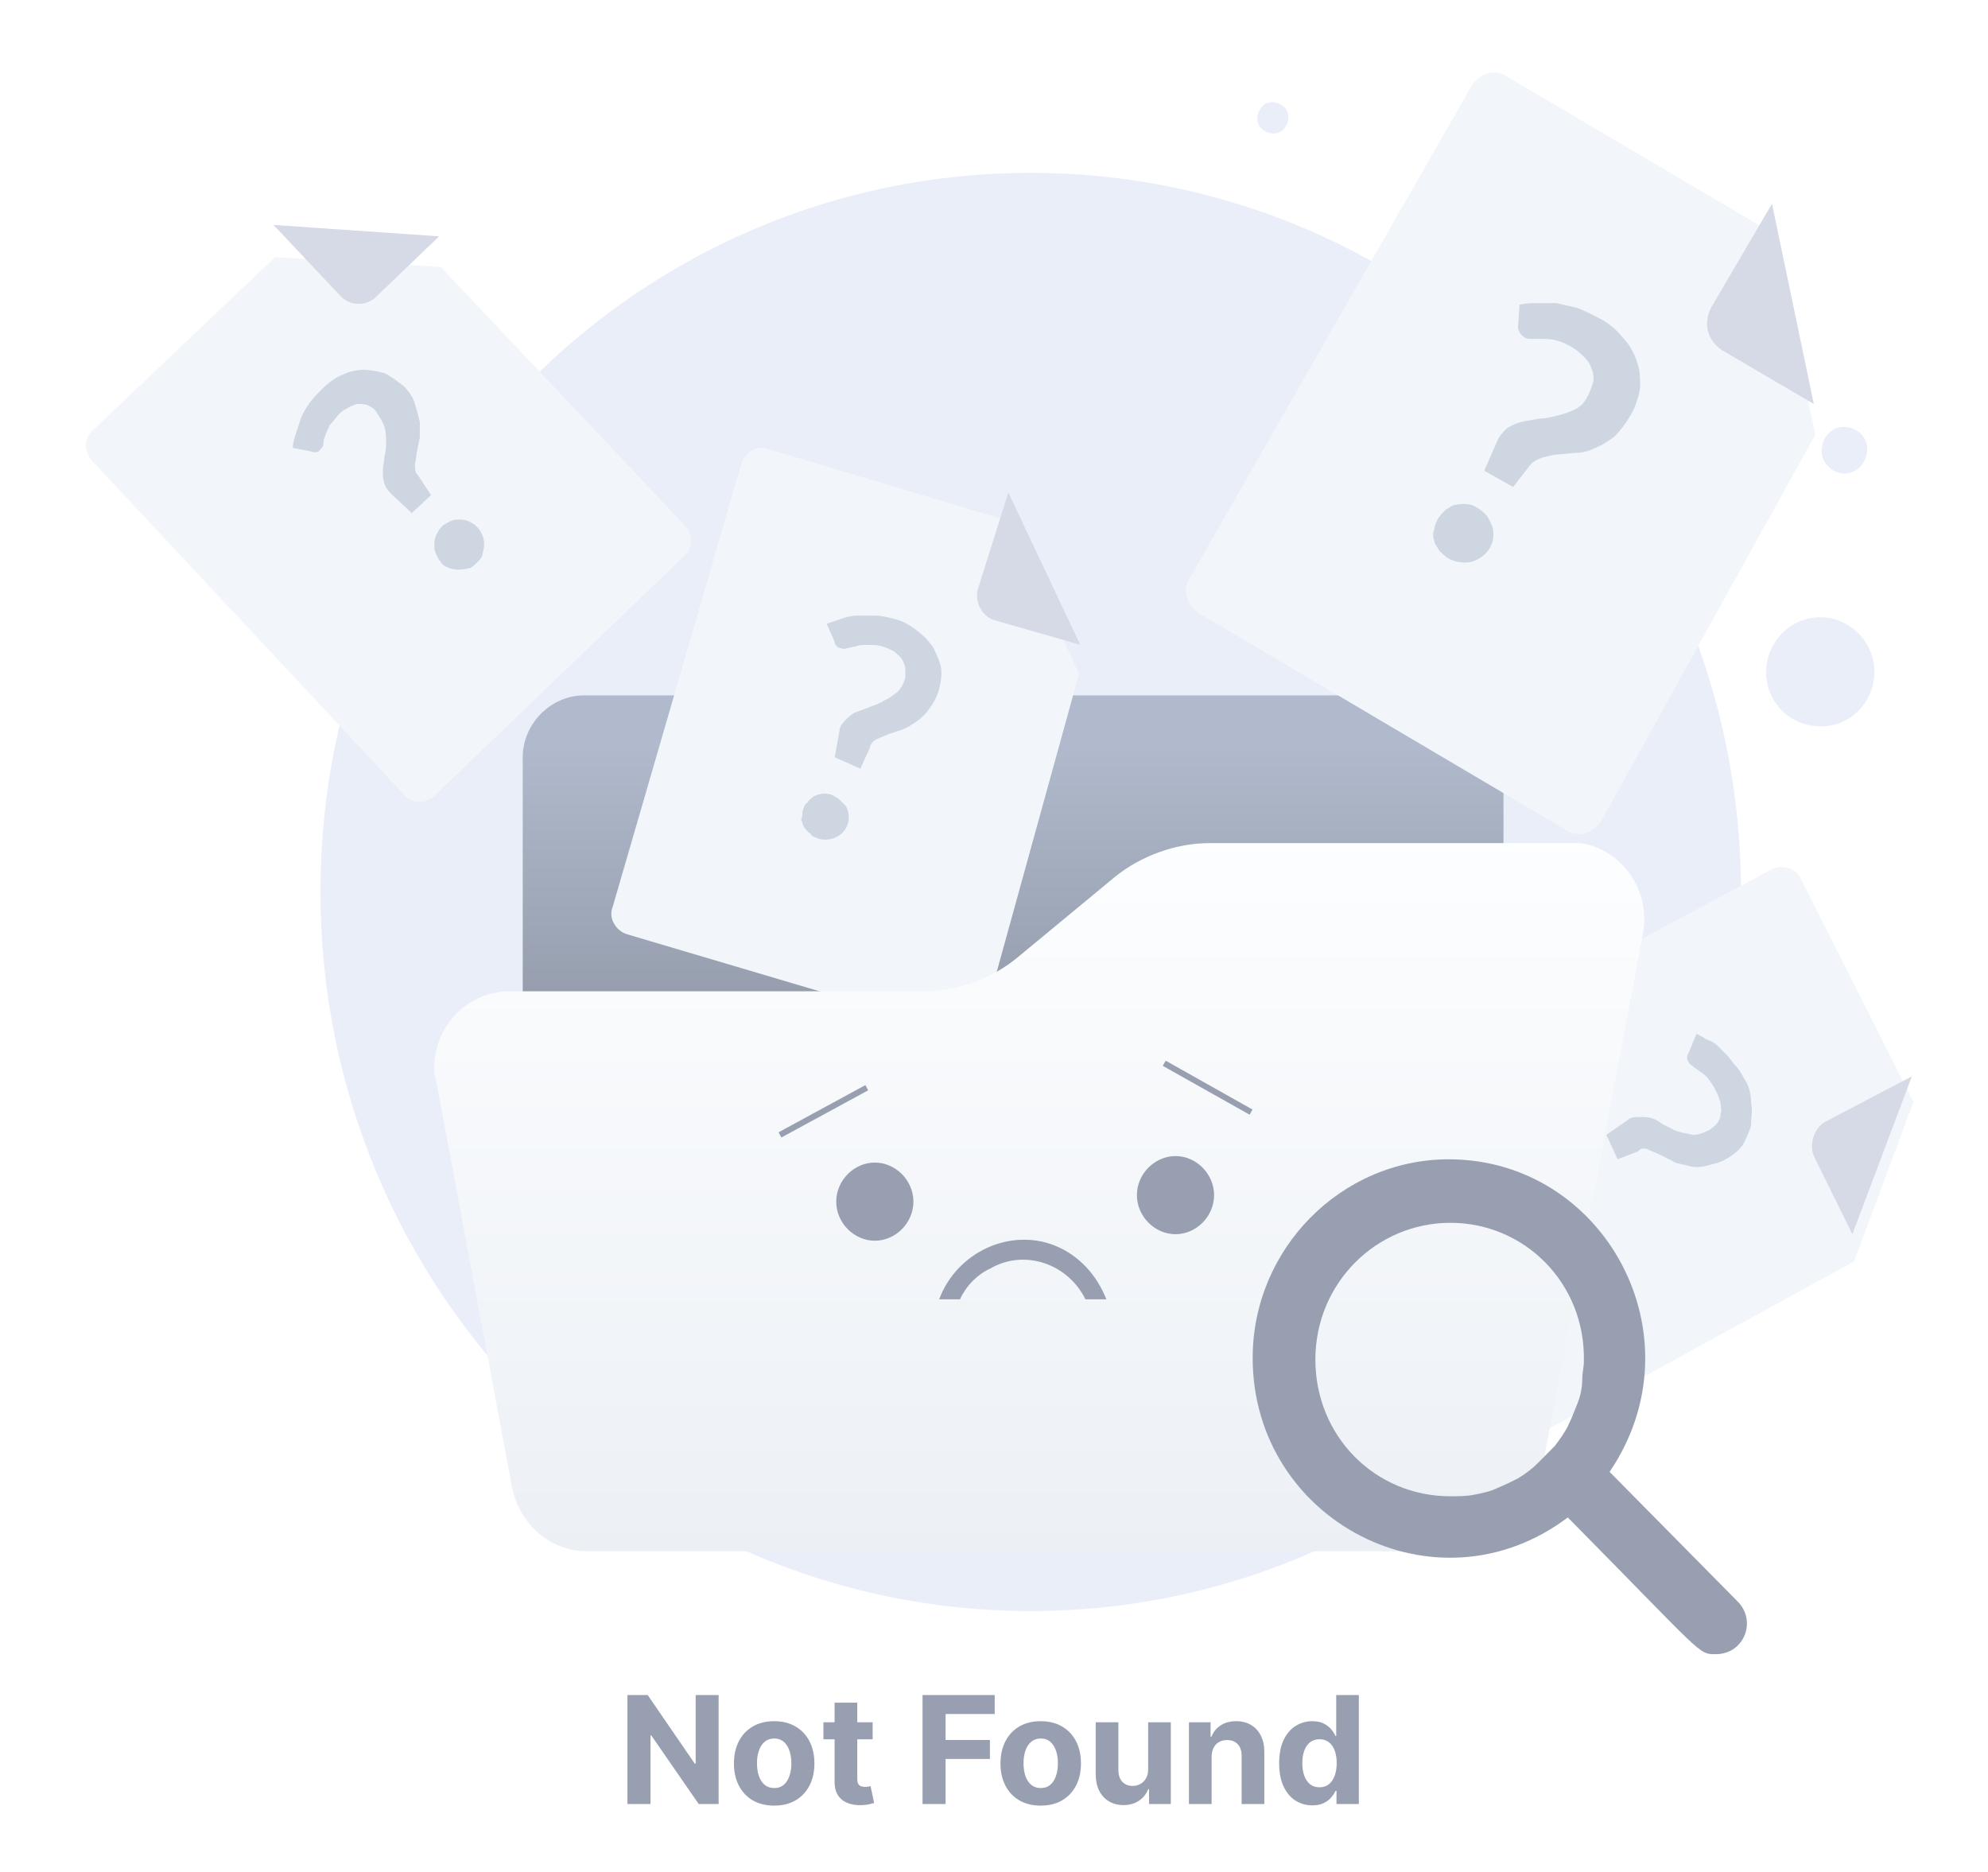 <svg width="756" height="712" viewBox="0 0 756 712" fill="none" xmlns="http://www.w3.org/2000/svg">
<path d="M391.967 612.628C540.977 612.628 662.076 490.027 662.076 339.176C662.076 188.327 540.977 65.725 391.967 65.725C242.409 65.725 121.863 187.766 121.863 339.176C121.863 490.027 242.409 612.628 391.967 612.628Z" fill="#EAEEF9"/>
<path d="M222.012 264.427H548.517C560.742 264.427 571.748 274.95 571.748 287.953V496.558C571.748 508.934 561.354 520.077 548.517 520.077H222.012C209.787 520.077 198.781 509.554 198.781 496.558V287.953C198.781 274.95 209.787 264.427 222.012 264.427Z" fill="url(#paint0_linear_1_3)"/>
<path d="M706.16 270.817C714.532 262.906 715.093 249.91 707.279 241.433C699.466 232.963 686.628 232.396 678.256 240.305C669.889 248.215 669.328 261.212 677.142 269.682C684.395 277.592 697.79 278.727 706.16 270.817Z" fill="#EAEEF9"/>
<path d="M707.275 177.592C710.623 174.203 711.184 168.555 707.836 165.164C704.485 161.772 698.907 161.205 695.559 164.596C692.208 167.988 691.647 173.636 694.998 177.025C698.346 180.983 703.931 180.983 707.275 177.592Z" fill="#EAEEF9"/>
<path d="M487.959 49.344C490.188 47.081 490.749 43.129 488.515 40.867C486.286 38.604 482.374 38.043 480.145 40.3C477.911 42.562 477.358 46.514 479.587 48.777C481.821 51.033 485.725 51.601 487.959 49.344Z" fill="#EAEEF9"/>
<g filter="url(#filter0_d_1_3)">
<path d="M690.365 154.242L609.046 300.947C605.985 305.899 599.876 307.76 595.591 304.662L456.19 222.334C451.293 219.242 449.464 213.051 452.517 208.718L559.516 21.779C562.576 16.827 568.692 14.968 572.972 18.061L673.855 77.488L690.365 154.242Z" fill="#F2F6FA"/>
</g>
<path d="M673.857 77.487L650.626 117.102C647.565 123.293 649.402 129.484 654.903 133.196L689.755 153.623" fill="#D5DAE6"/>
<path d="M577.864 115.868C580.308 115.248 582.757 115.249 584.593 115.249C587.034 115.249 589.485 115.249 591.926 115.249C594.375 115.868 597.43 116.482 599.879 117.101C602.932 118.341 605.38 119.58 607.824 120.82C611.492 122.673 614.552 125.152 616.994 128.244C619.442 130.723 621.278 133.816 622.498 137.528C623.722 140.627 623.722 144.339 623.722 147.432C623.11 151.15 621.886 154.862 620.054 157.955C618.218 161.053 616.381 163.527 613.938 166.004C611.492 167.864 609.66 169.098 606.6 170.337C604.159 171.577 601.708 172.197 599.264 172.197L592.538 172.817C590.702 172.817 588.873 173.431 586.422 174.049C584.593 174.669 583.369 175.289 582.144 176.528L575.416 185.193L564.415 179.002L569.307 167.864C569.914 166.006 571.748 164.146 572.972 162.913C574.811 161.673 576.64 161.053 578.477 160.435C580.92 159.815 582.757 159.813 585.205 159.195C587.646 159.195 590.097 158.575 592.538 157.955C594.987 157.341 596.818 156.722 599.264 155.482C601.708 154.242 602.932 152.389 604.159 149.91C604.771 148.671 605.38 146.818 605.988 144.959C605.988 143.1 605.988 141.866 605.38 140.627C604.771 138.768 604.159 137.528 602.932 136.295C601.708 135.055 600.491 133.816 598.652 132.577C596.818 131.343 594.375 130.104 591.926 129.484C590.097 128.864 588.258 128.864 586.422 128.864C584.593 128.864 583.369 128.864 582.144 128.864C581.532 128.864 580.308 128.864 579.701 128.244C578.477 127.625 577.252 125.771 577.252 124.532L577.864 115.868ZM546.681 197.575C547.293 196.335 548.519 195.096 549.736 193.862C550.961 193.244 552.185 192.004 553.409 192.004C556.465 191.384 559.525 191.384 561.967 193.244C563.193 193.863 564.415 195.096 565.634 196.335C566.246 197.575 566.859 198.815 567.471 200.048C569.307 206.239 565.634 211.811 559.525 213.67C556.465 214.289 553.409 213.67 550.961 212.431C549.736 211.811 548.519 210.571 547.293 209.337C546.681 208.099 545.456 206.859 545.456 205.62C544.844 204.386 544.844 202.526 545.456 201.287C545.456 200.048 546.069 198.815 546.681 197.575Z" fill="#CED6E2"/>
<g filter="url(#filter1_d_1_3)">
<path d="M167.598 90.489L260.535 188.911C263.59 192.624 263.59 197.575 259.923 200.668L165.151 291.663C161.483 294.756 156.592 294.756 153.531 291.044L34.914 164.147C31.859 160.433 31.859 155.482 35.526 152.389L104.62 86.771L167.598 90.489Z" fill="#F2F6FA"/>
</g>
<path d="M104.006 85.532L129.686 112.77C133.353 116.482 139.468 116.482 143.141 112.77L166.984 89.87" fill="#D5DAE6"/>
<path d="M111.346 170.337C111.346 168.484 111.958 166.624 112.564 164.766C113.176 162.913 113.788 161.053 114.401 159.195C115.013 157.341 116.237 155.482 117.456 153.622C118.68 151.77 120.516 149.911 122.347 148.057C124.795 145.579 127.244 143.72 130.298 142.486C132.741 141.246 135.801 140.627 138.244 140.627C140.693 140.627 143.747 141.246 146.196 141.866C148.639 143.1 151.086 144.959 153.529 146.818C155.366 148.671 157.203 151.15 157.814 153.622C158.42 155.482 159.033 157.961 159.645 160.435C159.645 162.293 159.645 164.766 159.645 166.624C159.033 168.484 159.033 170.337 158.42 172.197C158.42 174.055 157.814 175.289 157.814 177.148C157.814 178.388 157.814 179.622 159.033 180.86L163.925 188.291L156.591 195.102L149.251 188.291C148.032 187.051 146.808 185.813 146.196 183.959C145.584 182.1 145.584 180.861 145.584 179.008C145.584 177.148 146.196 175.289 146.196 173.437C146.808 171.577 146.808 169.717 146.808 167.864C146.808 166.006 146.808 164.146 146.196 162.293C145.584 160.433 144.359 158.581 143.135 156.722C142.529 155.482 141.305 154.862 140.081 154.242C138.856 153.622 137.638 153.622 136.414 153.622C135.189 153.622 133.965 154.242 132.741 154.862C131.523 155.482 130.298 156.102 129.074 157.341C127.85 158.58 126.631 160.433 125.407 161.673C124.795 162.913 124.183 164.146 123.571 166.004C122.959 167.244 122.959 168.484 122.959 169.098C122.959 169.717 122.352 170.337 121.74 170.957C121.128 172.197 119.292 172.197 118.068 171.577L111.346 170.337ZM167.597 213.67C166.985 213.05 166.372 211.811 165.76 210.577C165.148 209.337 165.148 208.098 165.148 206.859C165.148 204.386 166.372 201.907 168.209 200.054C168.816 199.435 170.04 198.815 171.263 198.195C172.487 197.575 173.712 197.575 174.931 197.575C178.603 197.575 182.271 200.054 183.495 203.766C184.101 205.006 184.101 206.239 184.101 207.479C184.101 208.717 183.495 209.957 183.495 211.191C182.883 212.431 182.271 213.05 181.046 214.29C180.434 214.908 179.209 216.142 177.991 216.142C175.543 216.762 173.1 216.762 171.263 216.142C169.428 215.528 168.209 214.908 167.597 213.67Z" fill="#CED6E2"/>
<g filter="url(#filter2_d_1_3)">
<path d="M410.335 245.24L374.261 375.85C373.037 380.183 368.145 383.276 363.868 381.422L238.523 344.282C234.243 343.041 231.183 338.089 233.018 333.757L281.929 165.386C283.154 161.053 288.046 157.961 292.326 159.815L383.431 187.053L410.335 245.24Z" fill="#F2F6FA"/>
</g>
<path d="M383.443 187.28L371.813 224.193C370.591 229.144 373.649 234.717 378.541 235.954L410.788 245.18" fill="#D5DAE6"/>
<path d="M314.338 237.188C316.174 236.576 318.01 235.954 319.842 235.334C321.676 234.715 323.507 234.098 325.956 234.098C328.404 234.098 330.233 234.098 332.684 234.098C335.127 234.098 337.574 234.715 340.017 235.334C343.078 235.954 346.133 237.808 348.579 239.669C351.023 241.527 352.859 243.379 354.691 245.86C355.913 248.333 357.139 250.811 357.751 253.285C358.364 256.382 357.751 259.475 357.139 261.954C356.527 264.427 355.303 266.905 353.471 269.379C352.247 271.237 350.411 273.096 348.579 274.33C346.746 275.569 344.907 276.808 343.078 277.428L337.574 279.282C336.349 279.902 334.513 280.521 333.296 281.141C332.072 281.76 330.848 282.999 330.848 284.234L327.18 292.283L317.398 287.953L319.227 278.048C319.227 276.189 320.454 274.95 321.676 273.711C322.9 272.476 324.119 271.237 325.956 270.618C327.792 269.998 329.621 269.379 330.848 268.759C332.684 268.14 334.513 267.525 336.349 266.286C338.186 265.666 339.405 264.427 341.241 263.188C342.466 261.954 343.69 260.095 344.295 257.615C344.295 257.002 344.295 255.763 344.295 254.524C344.295 253.285 343.69 252.05 343.078 250.811C342.466 249.57 341.241 248.95 340.017 247.714C338.793 247.099 337.574 246.479 335.737 245.86C333.901 245.24 332.072 245.24 329.621 245.24C328.399 245.24 326.568 245.24 325.343 245.86C324.119 245.86 322.9 246.479 322.288 246.479C321.676 246.479 321.066 247.099 319.842 246.479C318.615 246.479 317.398 245.24 317.398 243.999L314.338 237.188ZM305.168 308.379C305.78 307.14 305.78 305.899 307.004 305.279C307.614 304.047 308.833 303.425 309.445 302.808C311.894 301.569 314.337 301.569 316.174 302.189C317.398 302.808 318.615 303.425 319.227 304.047C319.842 304.66 321.066 305.899 321.676 306.518C324.119 310.85 322.288 316.424 318.01 318.282C315.562 319.522 313.113 319.522 311.282 318.902C310.058 318.282 308.833 318.282 308.221 317.043C307.004 316.424 306.392 315.185 305.78 314.57C305.168 313.331 305.168 312.711 304.553 311.47C305.168 310.85 305.168 309.618 305.168 308.379Z" fill="#CED6E2"/>
<g filter="url(#filter3_d_1_3)">
<path d="M705.041 468.699L586.424 533.693C582.757 535.551 577.252 534.312 575.416 529.98L516.111 412.99C514.275 409.273 515.499 403.702 519.777 401.848L673.857 319.515C677.53 317.663 683.034 318.902 684.863 323.234L727.667 408.034L705.041 468.699Z" fill="#F2F6FA"/>
</g>
<path d="M727.055 409.273L694.035 426.608C689.757 429.086 687.926 435.27 689.757 439.609L704.429 469.319" fill="#D5DAE6"/>
<path d="M645.119 393.179C646.958 393.798 648.175 395.037 650.011 395.657C651.848 396.277 653.067 397.516 654.903 399.37C656.74 401.228 657.957 402.467 659.181 404.321C661.017 406.18 662.244 408.038 663.461 410.512C665.297 412.992 665.909 416.703 665.909 419.176C666.521 422.274 665.909 424.747 665.909 427.845C665.297 430.318 664.073 432.799 662.849 435.27C661.017 437.751 658.569 439.609 656.127 440.844C654.291 442.083 651.235 442.702 648.787 443.322C646.958 443.941 643.895 443.941 642.061 443.322C640.23 442.702 637.781 442.702 635.95 441.461L631.058 438.99C629.836 438.37 627.999 437.751 626.775 437.131C625.556 436.511 623.719 436.511 623.107 437.751L615.162 440.844L610.882 431.56L618.827 425.989C620.052 424.747 621.883 424.747 623.719 424.747C625.556 424.747 626.775 424.747 628.612 425.367C630.445 425.989 631.665 427.225 632.889 427.845C634.725 428.467 635.952 429.699 638.393 430.318C640.23 430.938 641.454 430.938 643.895 431.56C645.731 431.56 647.563 430.94 650.011 429.699C651.848 428.467 654.291 426.608 654.291 423.515C654.903 422.274 654.291 421.037 654.291 419.176C653.679 417.944 653.679 416.703 652.455 414.844C651.848 412.992 650.623 411.753 649.399 409.892C648.787 409.273 647.563 408.038 646.343 407.419C645.731 406.799 644.507 406.18 643.895 405.56C643.285 404.941 642.673 404.941 642.061 403.702C641.454 403.087 641.454 401.228 642.061 400.609L645.119 393.179ZM588.258 435.89C589.482 435.27 590.092 434.653 591.924 435.27C593.148 434.653 594.372 435.27 594.984 435.27C597.428 435.89 599.264 437.751 599.876 439.609C600.488 440.844 600.488 442.083 600.488 443.322C600.488 443.941 600.488 445.795 600.488 446.415C599.876 448.273 598.04 450.747 596.204 451.366C594.984 451.986 593.76 451.986 592.536 451.986C591.924 451.986 590.092 451.986 589.48 451.986C587.034 451.366 585.203 449.512 584.59 447.654C583.978 446.415 583.978 445.176 583.978 443.941C583.366 442.702 583.978 441.463 583.978 440.844C584.59 439.609 585.203 438.99 585.203 437.751C585.81 437.131 587.646 437.131 588.258 435.89Z" fill="#CED6E2"/>
<path fill-rule="evenodd" clip-rule="evenodd" d="M194.502 387.83C195.735 387.83 196.732 388.84 196.732 390.086V501.505C196.732 513.26 206.736 523.392 218.347 523.392H554.021C565.627 523.392 575.635 513.26 575.635 501.505V398.75C575.635 397.504 576.633 396.494 577.864 396.494C579.096 396.494 580.096 397.504 580.096 398.75V501.505C580.096 515.752 568.09 527.904 554.021 527.904H218.347C204.272 527.904 192.273 515.752 192.273 501.505V390.086C192.273 388.84 193.272 387.83 194.502 387.83Z" fill="#1676EE"/>
<path d="M565.022 332.518H450.076C439.07 332.518 428.064 336.23 419.507 343.66L388.935 368.418C380.373 375.231 369.365 379.563 358.364 379.563H227.516C214.679 379.563 203.673 390.086 203.673 403.702C203.673 404.941 203.673 406.18 204.285 407.419L228.128 534.312C229.965 546.074 240.359 555.36 251.972 555.36H531.395C543.627 555.36 553.409 546.693 555.241 534.932L588.87 360.374C590.702 347.373 582.144 334.991 568.695 333.137C567.471 332.518 566.246 332.518 565.022 332.518Z" fill="white"/>
<g filter="url(#filter4_d_1_3)">
<path d="M596.818 309.614H459.86C447.018 309.614 433.568 314.57 423.787 322.615L387.099 352.944C376.705 361.615 363.868 365.945 351.025 365.945H193.892C178.605 365.945 165.151 378.324 165.151 395.037C165.151 396.277 165.151 398.131 165.763 399.37L194.502 553.506C196.945 567.741 208.564 578.884 223.237 578.884H556.465C570.526 578.884 582.757 568.361 585.205 554.126L624.946 343.041C627.39 327.566 616.994 312.092 601.103 309.614C599.879 309.614 598.042 309.614 596.818 309.614Z" fill="url(#paint1_linear_1_3)"/>
</g>
<path d="M332.684 471.792C340.629 471.792 347.358 464.987 347.358 456.938C347.358 448.893 340.629 442.083 332.684 442.083C324.731 442.083 318.003 448.893 318.003 456.938C318.003 464.987 324.731 471.792 332.684 471.792Z" fill="#989FB0"/>
<path d="M447.015 469.319C454.966 469.319 461.694 462.509 461.694 454.464C461.694 446.415 454.966 439.609 447.015 439.609C439.07 439.609 432.342 446.415 432.342 454.464C432.342 462.509 439.07 469.319 447.015 469.319Z" fill="#989FB0"/>
<path d="M420.726 494.079H412.781C406.052 480.464 389.547 474.892 376.705 482.318C371.203 484.793 366.923 489.745 365.087 494.079H357.142C363.868 476.125 384.046 466.841 401.16 473.651C410.337 477.364 417.058 484.793 420.726 494.079Z" fill="#989FB0"/>
<path d="M652.455 629.022C645.731 629.022 648.175 629.641 596.204 577.025C546.069 614.787 476.368 578.264 476.368 516.364C476.368 474.89 509.993 440.844 550.958 440.844C610.27 440.844 646.951 508.315 612.102 559.69L660.405 608.594C668.353 616.026 663.461 629.022 652.455 629.022ZM551.57 464.987C523.442 464.987 500.211 487.889 500.211 516.984C500.211 546.074 522.835 568.98 551.57 568.98C554.626 568.98 557.687 568.98 560.742 568.361C563.8 567.741 566.856 567.122 569.305 565.88C572.36 564.644 574.804 563.409 577.25 562.17C580.306 560.309 582.754 558.458 585.198 555.98C587.034 554.126 589.482 551.645 591.311 549.789C593.148 547.315 594.984 544.835 596.204 542.364C597.428 539.883 598.652 536.79 599.876 533.693C601.096 530.6 601.708 527.506 601.708 524.409C601.708 521.935 602.32 520.077 602.32 517.603C602.932 487.889 579.694 464.987 551.57 464.987Z" fill="#989FB0"/>
<path fill-rule="evenodd" clip-rule="evenodd" d="M330.15 414.606L297.135 432.554L296.081 430.564L329.097 412.618L330.15 414.606Z" fill="#989FB0"/>
<path fill-rule="evenodd" clip-rule="evenodd" d="M443.279 403.334L476.3 421.909L475.214 423.883L442.197 405.306L443.279 403.334Z" fill="#989FB0"/>
<path d="M273.277 644.545V686H265.706L247.671 659.909H247.368V686H238.603V644.545H246.295L264.188 670.616H264.553V644.545H273.277ZM294.404 686.607C291.259 686.607 288.54 685.939 286.246 684.603C283.966 683.254 282.205 681.378 280.963 678.976C279.722 676.561 279.101 673.761 279.101 670.576C279.101 667.364 279.722 664.558 280.963 662.156C282.205 659.74 283.966 657.864 286.246 656.528C288.54 655.179 291.259 654.504 294.404 654.504C297.548 654.504 300.26 655.179 302.541 656.528C304.835 657.864 306.603 659.74 307.844 662.156C309.085 664.558 309.706 667.364 309.706 670.576C309.706 673.761 309.085 676.561 307.844 678.976C306.603 681.378 304.835 683.254 302.541 684.603C300.26 685.939 297.548 686.607 294.404 686.607ZM294.444 679.928C295.875 679.928 297.069 679.523 298.027 678.713C298.985 677.89 299.707 676.77 300.193 675.353C300.692 673.936 300.942 672.324 300.942 670.515C300.942 668.707 300.692 667.094 300.193 665.678C299.707 664.261 298.985 663.141 298.027 662.317C297.069 661.494 295.875 661.083 294.444 661.083C293 661.083 291.786 661.494 290.801 662.317C289.829 663.141 289.094 664.261 288.594 665.678C288.109 667.094 287.866 668.707 287.866 670.515C287.866 672.324 288.109 673.936 288.594 675.353C289.094 676.77 289.829 677.89 290.801 678.713C291.786 679.523 293 679.928 294.444 679.928ZM331.85 654.909V661.386H313.127V654.909H331.85ZM317.378 647.46H326.001V676.446C326.001 677.242 326.122 677.863 326.365 678.308C326.608 678.74 326.945 679.044 327.377 679.219C327.822 679.395 328.335 679.482 328.915 679.482C329.32 679.482 329.725 679.449 330.13 679.381C330.535 679.3 330.845 679.239 331.061 679.199L332.417 685.615C331.985 685.75 331.378 685.906 330.595 686.081C329.813 686.27 328.861 686.385 327.741 686.425C325.663 686.506 323.842 686.229 322.276 685.595C320.724 684.961 319.517 683.976 318.653 682.64C317.789 681.304 317.364 679.617 317.378 677.58V647.46ZM350.822 686V644.545H378.269V651.772H359.586V661.65H376.447V668.876H359.586V686H350.822ZM395.768 686.607C392.624 686.607 389.905 685.939 387.611 684.603C385.33 683.254 383.569 681.378 382.328 678.976C381.086 676.561 380.465 673.761 380.465 670.576C380.465 667.364 381.086 664.558 382.328 662.156C383.569 659.74 385.33 657.864 387.611 656.528C389.905 655.179 392.624 654.504 395.768 654.504C398.912 654.504 401.624 655.179 403.905 656.528C406.199 657.864 407.967 659.74 409.208 662.156C410.45 664.558 411.07 667.364 411.07 670.576C411.07 673.761 410.45 676.561 409.208 678.976C407.967 681.378 406.199 683.254 403.905 684.603C401.624 685.939 398.912 686.607 395.768 686.607ZM395.808 679.928C397.239 679.928 398.433 679.523 399.391 678.713C400.349 677.89 401.071 676.77 401.557 675.353C402.056 673.936 402.306 672.324 402.306 670.515C402.306 668.707 402.056 667.094 401.557 665.678C401.071 664.261 400.349 663.141 399.391 662.317C398.433 661.494 397.239 661.083 395.808 661.083C394.365 661.083 393.15 661.494 392.165 662.317C391.193 663.141 390.458 664.261 389.959 665.678C389.473 667.094 389.23 668.707 389.23 670.515C389.23 672.324 389.473 673.936 389.959 675.353C390.458 676.77 391.193 677.89 392.165 678.713C393.15 679.523 394.365 679.928 395.808 679.928ZM436.615 672.762V654.909H445.238V686H436.959V680.353H436.635C435.934 682.174 434.767 683.638 433.134 684.745C431.514 685.852 429.537 686.405 427.203 686.405C425.125 686.405 423.296 685.933 421.718 684.988C420.139 684.043 418.904 682.701 418.013 680.96C417.136 679.219 416.691 677.134 416.677 674.705V654.909H425.3V673.167C425.314 675.002 425.806 676.453 426.778 677.519C427.749 678.585 429.052 679.118 430.684 679.118C431.724 679.118 432.695 678.882 433.599 678.409C434.503 677.924 435.232 677.208 435.785 676.264C436.352 675.319 436.629 674.152 436.615 672.762ZM460.758 668.026V686H452.135V654.909H460.353V660.395H460.718C461.406 658.586 462.56 657.156 464.179 656.103C465.798 655.037 467.762 654.504 470.069 654.504C472.228 654.504 474.111 654.977 475.717 655.921C477.323 656.866 478.571 658.215 479.461 659.969C480.352 661.71 480.797 663.788 480.797 666.204V686H472.174V667.742C472.188 665.839 471.702 664.355 470.717 663.289C469.732 662.21 468.376 661.67 466.649 661.67C465.488 661.67 464.462 661.919 463.572 662.419C462.695 662.918 462.006 663.647 461.507 664.605C461.021 665.549 460.772 666.69 460.758 668.026ZM499.05 686.506C496.689 686.506 494.55 685.899 492.634 684.684C490.731 683.456 489.219 681.655 488.099 679.28C486.993 676.891 486.44 673.963 486.44 670.495C486.44 666.933 487.013 663.971 488.16 661.609C489.307 659.234 490.832 657.46 492.735 656.286C494.651 655.098 496.749 654.504 499.03 654.504C500.771 654.504 502.221 654.801 503.382 655.395C504.556 655.975 505.5 656.704 506.216 657.581C506.944 658.445 507.498 659.295 507.875 660.131H508.138V644.545H516.741V686H508.24V681.021H507.875C507.471 681.884 506.897 682.741 506.155 683.591C505.426 684.428 504.475 685.123 503.301 685.676C502.14 686.229 500.723 686.506 499.05 686.506ZM501.783 679.644C503.173 679.644 504.347 679.266 505.305 678.511C506.276 677.741 507.018 676.669 507.531 675.292C508.058 673.916 508.321 672.303 508.321 670.455C508.321 668.606 508.064 667 507.551 665.637C507.039 664.274 506.297 663.222 505.325 662.479C504.353 661.737 503.173 661.366 501.783 661.366C500.366 661.366 499.172 661.751 498.2 662.52C497.228 663.289 496.493 664.355 495.994 665.718C495.494 667.081 495.245 668.66 495.245 670.455C495.245 672.263 495.494 673.862 495.994 675.252C496.506 676.628 497.242 677.708 498.2 678.49C499.172 679.26 500.366 679.644 501.783 679.644Z" fill="#989FB0"/>
<defs>
<filter id="filter0_d_1_3" x="429.024" y="5.55" width="283.34" height="333.626" filterUnits="userSpaceOnUse" color-interpolation-filters="sRGB">
<feFlood flood-opacity="0" result="BackgroundImageFix"/>
<feColorMatrix in="SourceAlpha" type="matrix" values="0 0 0 0 0 0 0 0 0 0 0 0 0 0 0 0 0 0 127 0" result="hardAlpha"/>
<feOffset dy="11"/>
<feGaussianBlur stdDeviation="11"/>
<feColorMatrix type="matrix" values="0 0 0 0 0.398 0 0 0 0 0.477 0 0 0 0 0.575 0 0 0 0.27 0"/>
<feBlend mode="normal" in2="BackgroundImageFix" result="effect1_dropShadow_1_3"/>
<feBlend mode="normal" in="SourceGraphic" in2="effect1_dropShadow_1_3" result="shape"/>
</filter>
<filter id="filter1_d_1_3" x="10.694" y="75.771" width="274.061" height="251.14" filterUnits="userSpaceOnUse" color-interpolation-filters="sRGB">
<feFlood flood-opacity="0" result="BackgroundImageFix"/>
<feColorMatrix in="SourceAlpha" type="matrix" values="0 0 0 0 0 0 0 0 0 0 0 0 0 0 0 0 0 0 127 0" result="hardAlpha"/>
<feOffset dy="11"/>
<feGaussianBlur stdDeviation="11"/>
<feColorMatrix type="matrix" values="0 0 0 0 0.398 0 0 0 0 0.477 0 0 0 0 0.575 0 0 0 0.27 0"/>
<feBlend mode="normal" in2="BackgroundImageFix" result="effect1_dropShadow_1_3"/>
<feBlend mode="normal" in="SourceGraphic" in2="effect1_dropShadow_1_3" result="shape"/>
</filter>
<filter id="filter2_d_1_3" x="210.475" y="148.267" width="221.86" height="266.704" filterUnits="userSpaceOnUse" color-interpolation-filters="sRGB">
<feFlood flood-opacity="0" result="BackgroundImageFix"/>
<feColorMatrix in="SourceAlpha" type="matrix" values="0 0 0 0 0 0 0 0 0 0 0 0 0 0 0 0 0 0 127 0" result="hardAlpha"/>
<feOffset dy="11"/>
<feGaussianBlur stdDeviation="11"/>
<feColorMatrix type="matrix" values="0 0 0 0 0.398 0 0 0 0 0.477 0 0 0 0 0.575 0 0 0 0.27 0"/>
<feBlend mode="normal" in2="BackgroundImageFix" result="effect1_dropShadow_1_3"/>
<feBlend mode="normal" in="SourceGraphic" in2="effect1_dropShadow_1_3" result="shape"/>
</filter>
<filter id="filter3_d_1_3" x="493.285" y="307.683" width="256.382" height="259.846" filterUnits="userSpaceOnUse" color-interpolation-filters="sRGB">
<feFlood flood-opacity="0" result="BackgroundImageFix"/>
<feColorMatrix in="SourceAlpha" type="matrix" values="0 0 0 0 0 0 0 0 0 0 0 0 0 0 0 0 0 0 127 0" result="hardAlpha"/>
<feOffset dy="11"/>
<feGaussianBlur stdDeviation="11"/>
<feColorMatrix type="matrix" values="0 0 0 0 0.398 0 0 0 0 0.477 0 0 0 0 0.575 0 0 0 0.27 0"/>
<feBlend mode="normal" in2="BackgroundImageFix" result="effect1_dropShadow_1_3"/>
<feBlend mode="normal" in="SourceGraphic" in2="effect1_dropShadow_1_3" result="shape"/>
</filter>
<filter id="filter4_d_1_3" x="143.151" y="298.614" width="504.151" height="313.27" filterUnits="userSpaceOnUse" color-interpolation-filters="sRGB">
<feFlood flood-opacity="0" result="BackgroundImageFix"/>
<feColorMatrix in="SourceAlpha" type="matrix" values="0 0 0 0 0 0 0 0 0 0 0 0 0 0 0 0 0 0 127 0" result="hardAlpha"/>
<feOffset dy="11"/>
<feGaussianBlur stdDeviation="11"/>
<feColorMatrix type="matrix" values="0 0 0 0 0.398 0 0 0 0 0.477 0 0 0 0 0.575 0 0 0 0.27 0"/>
<feBlend mode="normal" in2="BackgroundImageFix" result="effect1_dropShadow_1_3"/>
<feBlend mode="normal" in="SourceGraphic" in2="effect1_dropShadow_1_3" result="shape"/>
</filter>
<linearGradient id="paint0_linear_1_3" x1="385.267" y1="283.221" x2="385.267" y2="379.861" gradientUnits="userSpaceOnUse">
<stop stop-color="#B0BACC"/>
<stop offset="1" stop-color="#969EAE"/>
</linearGradient>
<linearGradient id="paint1_linear_1_3" x1="395.073" y1="303.386" x2="395.073" y2="581.785" gradientUnits="userSpaceOnUse">
<stop stop-color="#FDFEFF"/>
<stop offset="0.996" stop-color="#ECF0F5"/>
</linearGradient>
</defs>
</svg>
